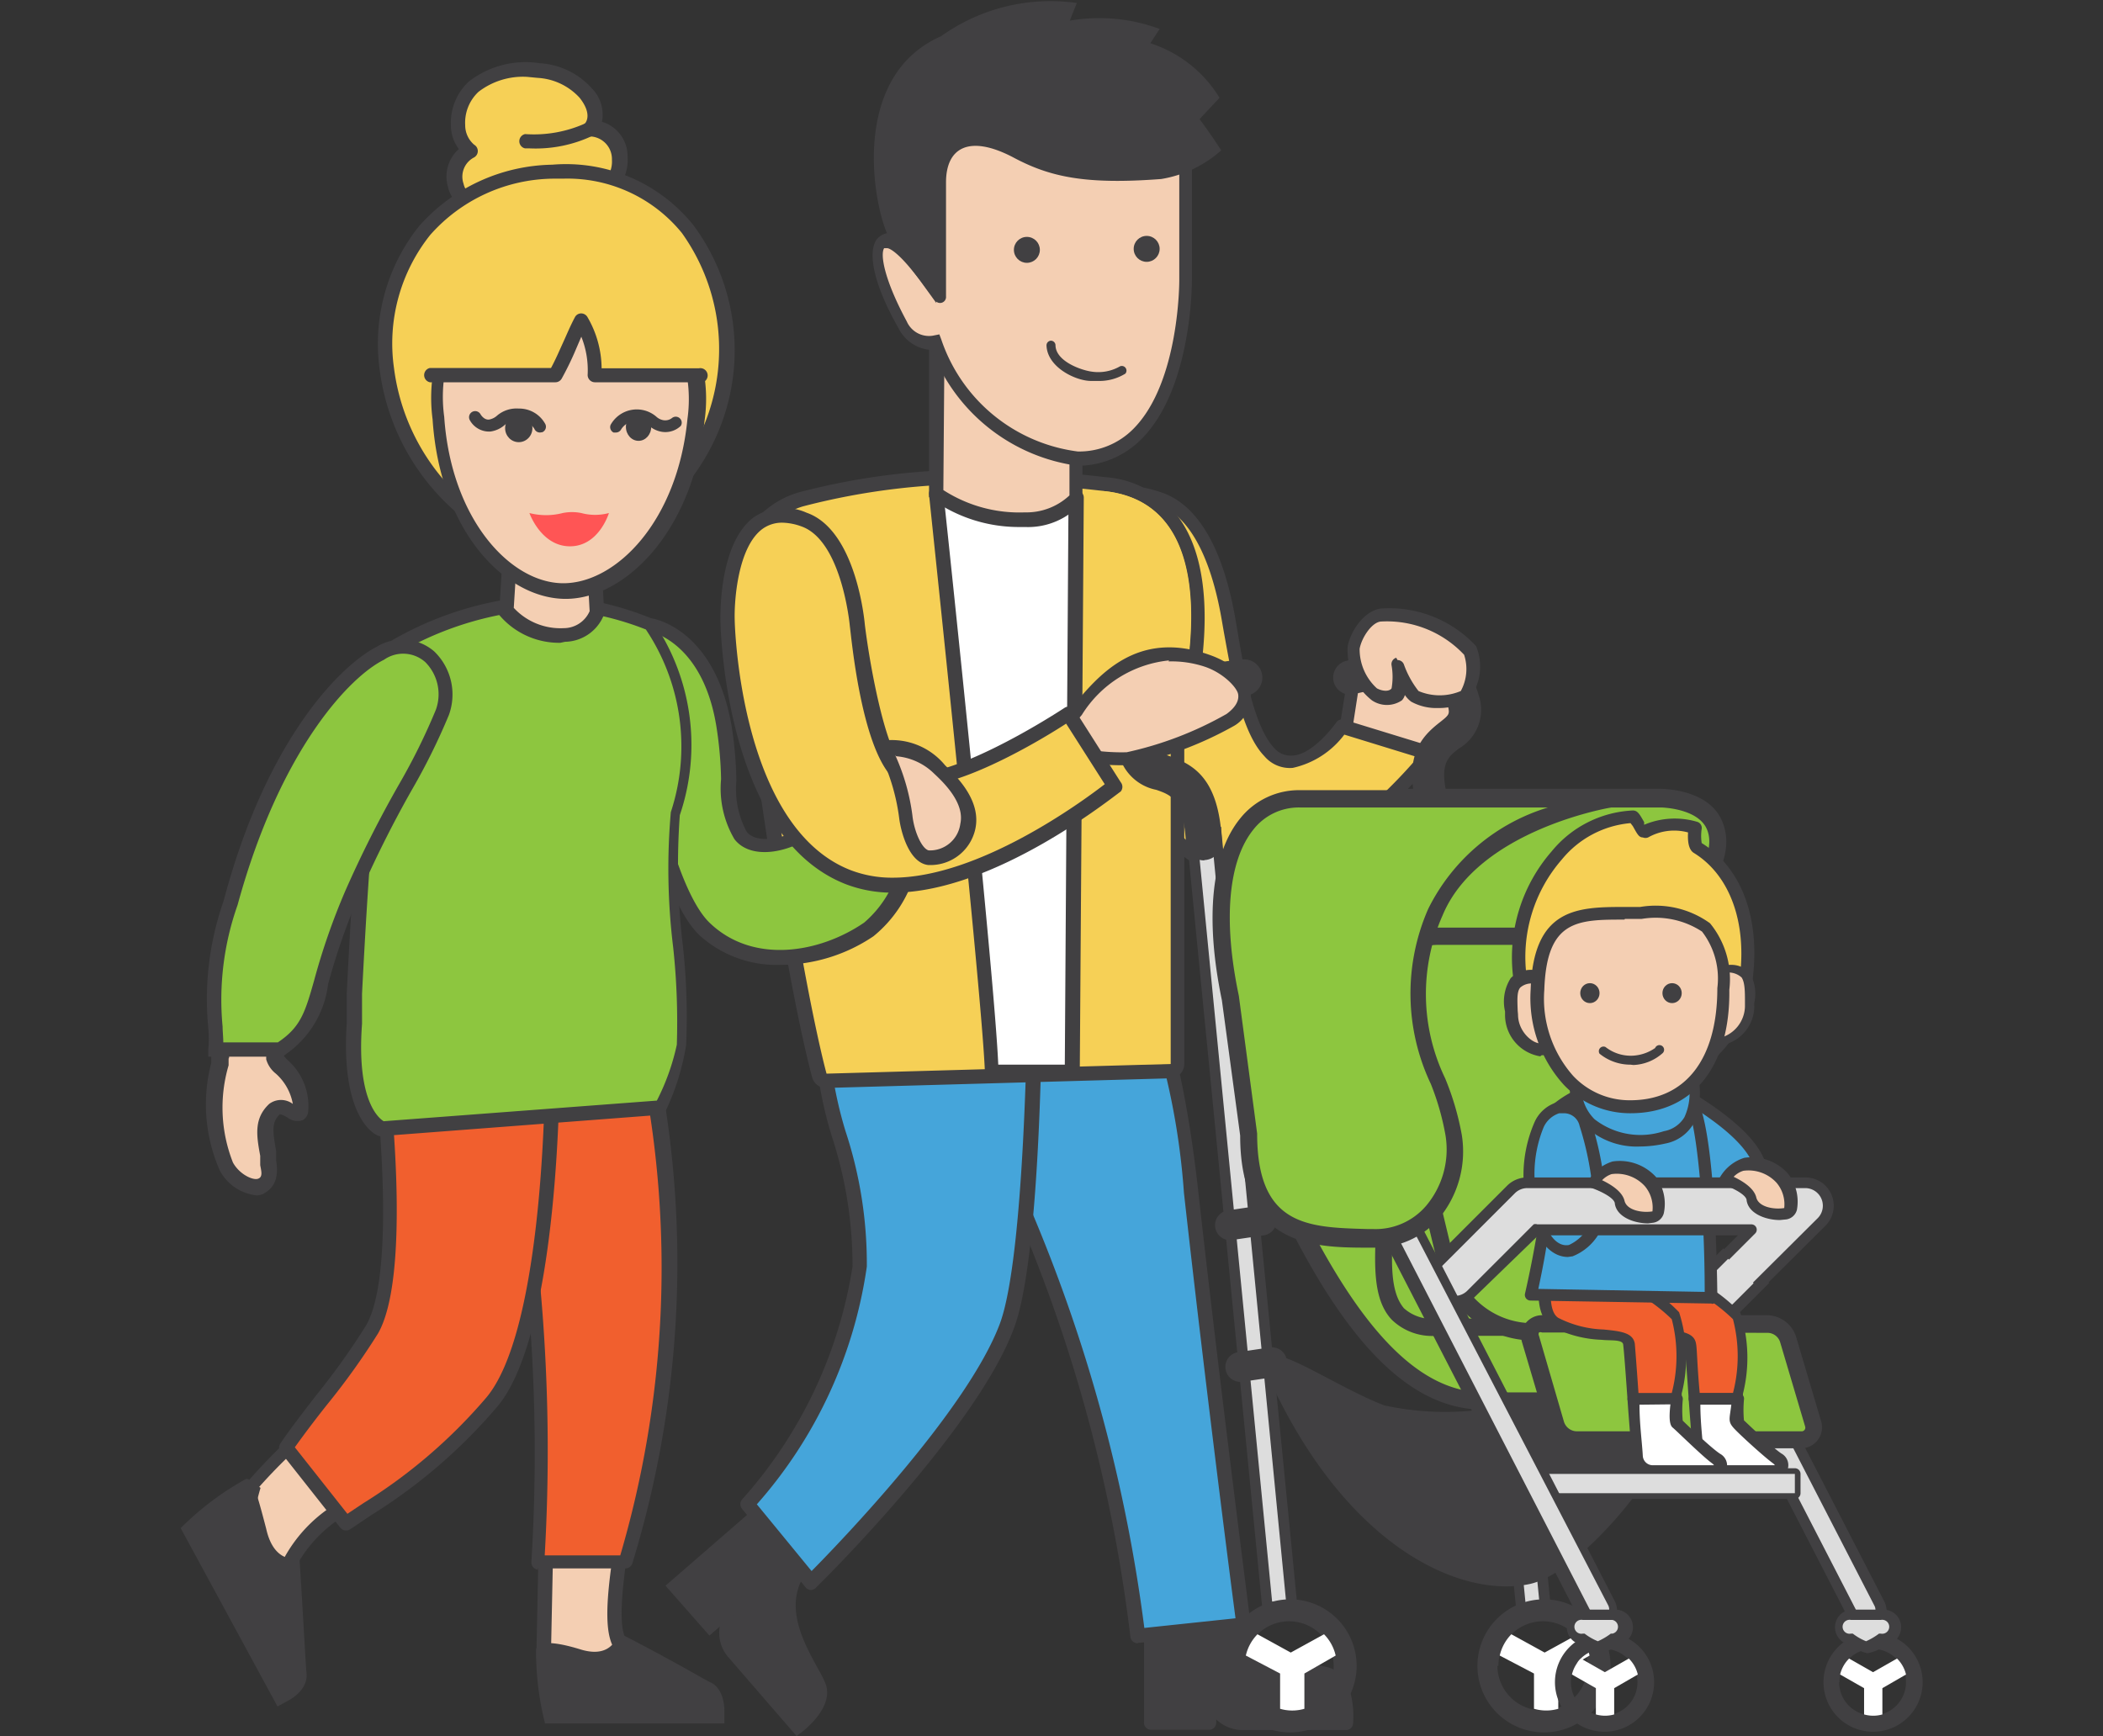 <svg id="Layer_1" data-name="Layer 1" xmlns="http://www.w3.org/2000/svg" viewBox="0 0 63.2 52.18"><rect x="0" y="0" width="63.2" height="52.18" fill="#333333" stroke="none"/><defs><style>.cls-1{fill:#f6d056;}.cls-2{fill:#414042;}.cls-3{fill:#f4cfb3;}.cls-4{fill:#45a5da;}.cls-5{fill:#fff;}.cls-6{fill:#f15f2e;}.cls-7{fill:#8dc63f;}.cls-8{fill:#f55;}.cls-9{fill:#ddd;}.cls-10{fill:#6cc8dd;}.cls-11{fill:#b2b2b2;}</style></defs><title>iSHOP Dashboard_Elements</title><path class="cls-1" d="M18.64,4.78C18.67,6,17.15,6.26,16,6.26c-.89,0-2.15.16-2.35-.69a.86.86,0,0,1,.45-1,1,1,0,0,1-.36-.76c0-1.37,1.3-1.74,2.43-1.64a2.07,2.07,0,0,1,1.42.68c.57.72.13,1.07.13,1.07A.9.9,0,0,1,18.64,4.78Z"/><path class="cls-2" d="M15.23,6.48c-.78,0-1.59-.1-1.77-.87a1.1,1.1,0,0,1,.33-1.13,1.2,1.2,0,0,1-.24-.73,1.69,1.69,0,0,1,.54-1.3,2.78,2.78,0,0,1,2.13-.55,2.28,2.28,0,0,1,1.57.76,1.12,1.12,0,0,1,.3,1,1.08,1.08,0,0,1,.77,1.06h0a1.28,1.28,0,0,1-.37,1A3.66,3.66,0,0,1,16,6.47h-.79Zm.61-4.17a2.19,2.19,0,0,0-1.46.45,1.27,1.27,0,0,0-.4,1,.77.77,0,0,0,.27.59.22.22,0,0,1,0,.38.65.65,0,0,0-.32.79c.12.53.8.55,1.75.53H16a3.17,3.17,0,0,0,2.15-.6.85.85,0,0,0,.24-.65h0a.68.68,0,0,0-.68-.7.22.22,0,0,1-.13-.39s.25-.25-.16-.77a1.85,1.85,0,0,0-1.27-.6Z"/><path class="cls-1" d="M14.93,16a6.6,6.6,0,0,1-3.31-4.9,5.06,5.06,0,0,1,5-5.93c4-.22,6,3.62,5,7.26C20.84,14.83,17.7,17.61,14.93,16Z"/><path class="cls-2" d="M16.68,16.69a3.64,3.64,0,0,1-1.86-.51,6.82,6.82,0,0,1-3.41-5.07A5.66,5.66,0,0,1,12.6,6.79a5.46,5.46,0,0,1,4-1.84,4.91,4.91,0,0,1,4.24,1.82,6.32,6.32,0,0,1,.93,5.71,6.42,6.42,0,0,1-3.56,3.91A4.1,4.1,0,0,1,16.68,16.69Zm.24-11.32h-.31a5,5,0,0,0-3.68,1.69,5.23,5.23,0,0,0-1.09,4A6.39,6.39,0,0,0,15,15.8h0A3.32,3.32,0,0,0,18,16a6,6,0,0,0,3.31-3.63A6,6,0,0,0,20.49,7,4.43,4.43,0,0,0,16.92,5.37Z"/><path class="cls-3" d="M40.45,21.86l.36-2.27.88-.78,2.44.79-.07,1.56-1.35,1.6S40.46,23.15,40.45,21.86Z"/><path class="cls-2" d="M42,23a2.23,2.23,0,0,1-1.38-.37,1,1,0,0,1-.36-.78.18.18,0,0,1,0,0l.36-2.27a.19.19,0,0,1,.06-.11l.88-.78a.19.19,0,0,1,.19,0l2.44.79a.19.19,0,0,1,.13.19l-.07,1.56a.19.19,0,0,1,0,.12l-1.35,1.6a.19.19,0,0,1-.11.07A4.74,4.74,0,0,1,42,23Zm-1.35-1.14a.6.6,0,0,0,.22.47,2.66,2.66,0,0,0,1.75.24l1.26-1.5.06-1.35L41.74,19l-.75.66Z"/><path class="cls-1" d="M33.16,16.71s-.29,7.9,3.25,9.27C39.57,27.19,43,22.63,43,22.63l-2.64-.81s-1.26,1.75-2.18.8c-.77-.8-1.05-3-1.24-4.08s-.67-3.05-2-3.54C32.41,14.13,33.16,16.71,33.16,16.71Z"/><path class="cls-2" d="M37.54,26.39a3.3,3.3,0,0,1-1.2-.22c-3.55-1.37-3.4-8.8-3.38-9.43-.06-.21-.31-1.31.25-1.84.35-.34.93-.37,1.72-.09,1.06.37,1.81,1.65,2.18,3.7l.08.46c.18,1.07.48,2.87,1.11,3.52a.64.64,0,0,0,.52.22c.54,0,1.15-.73,1.34-1a.21.21,0,0,1,.23-.08l2.64.81a.21.21,0,0,1,.1.32C43,22.92,40.38,26.39,37.54,26.39ZM34,15a.71.71,0,0,0-.5.16c-.36.34-.21,1.17-.13,1.46a.21.21,0,0,1,0,.07c0,.08-.24,7.77,3.12,9.07,2.57,1,5.38-2.15,6.12-3l-2.21-.68a2.65,2.65,0,0,1-1.55,1,1,1,0,0,1-.85-.35c-.72-.74-1-2.54-1.22-3.73l-.08-.46c-.34-1.89-1-3.06-1.91-3.38A2.54,2.54,0,0,0,34,15Z"/><path class="cls-2" d="M22.7,45.52l-2.48,2.16L21.34,49l.57-.49A1.19,1.19,0,0,0,22,49.72L24,52s1-.72.71-1.38-1.37-2-.66-3.27l.71-1.22Z"/><path class="cls-2" d="M23.94,52.18l-2.06-2.38a1.11,1.11,0,0,1-.25-.91l-.31.27L20,47.66l2.65-2.3,2.27.68-.79,1.38c-.54.94.05,2,.44,2.71.09.16.17.31.22.43.34.75-.71,1.52-.76,1.55ZM22.35,47.9l-.33.64a1.06,1.06,0,0,0,.06,1.08L24,51.81c.23-.19.76-.69.57-1.13-.05-.11-.13-.25-.21-.41-.42-.76-1.06-1.92-.44-3l.62-1.07-1.78-.53-2.32,2,.94,1.08Z"/><path class="cls-2" d="M34.6,48.41l0,3.37h1.75V51a1.22,1.22,0,0,0,1,.77h3.09s.13-1.26-.58-1.47-2.5-.33-3-1.7l-.47-1.37Z"/><path class="cls-2" d="M40.44,52H37.35a1.16,1.16,0,0,1-.8-.32v.1a.21.21,0,0,1-.21.21H34.59a.21.21,0,0,1-.21-.21l0-3.37a.21.21,0,0,1,.1-.18l1.83-1.15a.21.21,0,0,1,.32.11l.47,1.37c.34,1,1.54,1.27,2.34,1.44l.49.12c.86.26.74,1.64.73,1.7A.21.21,0,0,1,40.44,52Zm-4.1-1.21a.21.21,0,0,1,.2.14s.26.63.81.64h2.88c0-.32-.05-.94-.44-1.06l-.45-.11c-.83-.18-2.23-.48-2.65-1.72l-.38-1.11-1.5.94v3h1.33V51a.21.21,0,0,1,.17-.21Z"/><path class="cls-4" d="M34.59,30.08s.72,1.44,1.2,5.75c.7,6.28,1.58,13,1.58,13l-3.18.34a46,46,0,0,0-4.9-15.89C26,26.75,34.59,30.08,34.59,30.08Z"/><path class="cls-2" d="M34.19,49.39a.22.22,0,0,1-.22-.2,46.29,46.29,0,0,0-4.87-15.8c-.88-1.76-1-3-.36-3.73,1.38-1.52,5.74.15,5.93.22a.22.22,0,0,1,.12.1c0,.06.74,1.52,1.22,5.82.69,6.2,1.57,12.93,1.57,13a.22.22,0,0,1-.19.24l-3.18.34ZM30.66,29.45a2.13,2.13,0,0,0-1.59.49c-.51.57-.37,1.66.42,3.24a47.71,47.71,0,0,1,4.9,15.75l2.74-.29c-.16-1.21-.93-7.21-1.55-12.79a21.62,21.62,0,0,0-1.15-5.6A12.31,12.31,0,0,0,30.66,29.45Z"/><path class="cls-4" d="M31.09,29.59s0,8.11-.85,10.3c-1.12,3-5.88,7.68-5.88,7.68l-1.91-2.36a13.78,13.78,0,0,0,3.38-7.11c.19-2-1-4.82-1.1-6.21C24.42,24.59,31.09,29.59,31.09,29.59Z"/><path class="cls-2" d="M24.37,47.79h0a.22.22,0,0,1-.16-.08l-1.91-2.36a.22.22,0,0,1,0-.28,13.66,13.66,0,0,0,3.32-7A12.45,12.45,0,0,0,25,34.16a12.25,12.25,0,0,1-.47-2.26c-.09-2.08.38-3.4,1.38-3.94,2-1,5.18,1.35,5.32,1.45a.22.22,0,0,1,.09.17c0,.33,0,8.18-.86,10.37-1.12,3-5.73,7.57-5.93,7.76A.22.22,0,0,1,24.37,47.79Zm-1.62-2.57,1.64,2c.85-.86,4.69-4.84,5.66-7.44.74-2,.83-9.13.83-10.11-.52-.37-3.21-2.18-4.77-1.35-.85.45-1.24,1.64-1.15,3.53A12.25,12.25,0,0,0,25.41,34a12.71,12.71,0,0,1,.64,4.07A13.72,13.72,0,0,1,22.74,45.22Z"/><path class="cls-1" d="M24.81,32.48a.22.22,0,0,1-.21-.16s-1-3.65-2.34-14.45A2.53,2.53,0,0,1,24,15a20.48,20.48,0,0,1,5.59-.68,29.06,29.06,0,0,1,3.58.21,2.77,2.77,0,0,1,2.15,1.24c1.38,2.12.18,6.15,0,6.59l0,9.59a.22.22,0,0,1-.21.22Z"/><path class="cls-2" d="M29.63,14.55a28.56,28.56,0,0,1,3.55.21c4.31.44,2,7.59,2,7.59l0,9.63-10.34.29s-1-3.51-2.33-14.42a2.32,2.32,0,0,1,1.62-2.63,20.66,20.66,0,0,1,5.53-.67m0-.43A20.7,20.7,0,0,0,24,14.8a2.74,2.74,0,0,0-1.93,3.1c1.3,10.82,2.3,14.34,2.34,14.49a.43.43,0,0,0,.42.31h0l10.34-.29a.43.43,0,0,0,.42-.43l0-9.56c.18-.58,1.33-4.59-.08-6.74a3,3,0,0,0-2.31-1.34,28.87,28.87,0,0,0-3.6-.21Z"/><path class="cls-1" d="M32.24,14.76h.93c4.31.44,2,7.59,2,7.59l0,9.63L32.31,32l.85-9.65S35,16.29,32.24,14.76Z"/><path class="cls-5" d="M28.13,14.84s1.62,15.25,1.69,17.43l2.42-.06L32.36,15S28.91,14.45,28.13,14.84Z"/><path class="cls-2" d="M29.82,32.48a.22.22,0,0,1-.22-.21c-.06-2.14-1.67-17.26-1.68-17.41a.22.22,0,0,1,.12-.22c.81-.41,4,.05,4.35.1a.22.22,0,0,1,.18.22l-.12,17.24a.22.22,0,0,1-.21.21l-2.42.06ZM28.37,15C28.55,16.68,29.89,29.4,30,32L32,32l.11-16.84A14.4,14.4,0,0,0,28.37,15Z"/><path class="cls-3" d="M28.13,9.34v5.5a4.33,4.33,0,0,0,2.67.78A2,2,0,0,0,32.36,15l0-5.14Z"/><path class="cls-2" d="M30.63,15.84A4.49,4.49,0,0,1,28,15l-.08-.06V9.1l4.61.53,0,5.4,0,.06a2.15,2.15,0,0,1-1.72.75Zm-2.28-1.11a4.21,4.21,0,0,0,2.45.67,1.89,1.89,0,0,0,1.34-.51l0-4.87-3.75-.43Z"/><path class="cls-3" d="M26.72,7.19c.29,0,.79.64,1.15,1.13-.17-1.64-.37-3.69-.37-3.69a18.62,18.62,0,0,1,4.2-1.31,17.55,17.55,0,0,1,3.94,1.31l0,3.78s.06,5.37-3.27,5.37a5.28,5.28,0,0,1-4.3-3.49.94.94,0,0,1-1-.54C26.22,8.2,26.14,7.15,26.72,7.19Z"/><path class="cls-2" d="M32.39,14A5.48,5.48,0,0,1,28,10.52a1.18,1.18,0,0,1-1-.66c-.69-1.21-.94-2.2-.67-2.64A.52.52,0,0,1,26.74,7h0c.16,0,.39.1.84.62-.15-1.46-.3-2.94-.3-2.94l0-.16.15-.06A18.5,18.5,0,0,1,31.69,3.1h0a17.28,17.28,0,0,1,4,1.33l.13.06,0,3.91c0,.13,0,3.24-1.49,4.77A2.71,2.71,0,0,1,32.39,14Zm-4.16-3.95.06.16a5,5,0,0,0,4.1,3.36,2.29,2.29,0,0,0,1.68-.69c1.38-1.4,1.37-4.43,1.37-4.46l0-3.64A16.1,16.1,0,0,0,31.7,3.54h0a17.18,17.18,0,0,0-4,1.24c.05.51.21,2.16.36,3.53l.08.8-.47-.65c-.74-1-1-1-1-1s-.08,0-.1,0c-.12.19,0,.94.68,2.2a.73.73,0,0,0,.78.43Z"/><circle class="cls-2" cx="34.46" cy="7.48" r="0.39"/><circle class="cls-2" cx="30.86" cy="7.51" r="0.39"/><path class="cls-2" d="M33,11.45h-.21c-.46,0-1.32-.41-1.34-1.07a.14.14,0,0,1,.13-.14h0a.14.14,0,0,1,.14.13c0,.49.78.76,1.09.8a1.31,1.31,0,0,0,.85-.16.14.14,0,0,1,.16.22A1.49,1.49,0,0,1,33,11.45Z"/><path class="cls-3" d="M6.63,31.77a5.06,5.06,0,0,0,.19,3.29c.36.67,1.46,1,1.28-.09-.12-.75-.28-1.22.14-1.62s.73.33.77.08c.16-.89-.73-1.41-.76-1.63a11.41,11.41,0,0,1,.53-1.18L7.09,30A10.05,10.05,0,0,0,6.63,31.77Z"/><path class="cls-2" d="M7.73,35.93a1.42,1.42,0,0,1-1.13-.76,4.94,4.94,0,0,1-.25-3.23l0-.22A10.35,10.35,0,0,1,6.86,30l.08-.23,2.2.76L9,30.74a10.25,10.25,0,0,0-.47,1l.1.11a1.84,1.84,0,0,1,.63,1.58.32.32,0,0,1-.17.24.48.48,0,0,1-.45-.08.73.73,0,0,0-.23-.1c-.25.24-.22.5-.11,1.11l0,.29c.12.71-.24.91-.4,1A.68.68,0,0,1,7.73,35.93Zm-.86-4.12,0,.21A4.5,4.5,0,0,0,7,34.94c.19.35.59.54.75.49s.1-.24.07-.41l0-.28c-.11-.6-.2-1.12.27-1.56a.59.59,0,0,1,.71,0,1.59,1.59,0,0,0-.51-.91A.84.84,0,0,1,8,31.84v-.08l0-.07,0-.06c.05-.14.17-.44.37-.86l-1.18-.41A9.69,9.69,0,0,0,6.88,31.81Z"/><path class="cls-3" d="M16.65,35.21l-.3,14.51,2.06,1.46,2.21-.58a4.55,4.55,0,0,1-2-1.21c-.8-1.25,1.48-8.16,1-11.59C19.52,36.81,16.65,35.21,16.65,35.21Z"/><path class="cls-2" d="M18.36,51.41l-2.24-1.58v-.11l.31-14.87.31.18c.3.17,3,1.69,3.11,2.74a25.42,25.42,0,0,1-.64,6.79c-.36,2.05-.74,4.17-.39,4.72a4.2,4.2,0,0,0,1.84,1.12l.7.23Zm-1.8-1.81,1.88,1.34,1.47-.39a3.5,3.5,0,0,1-1.45-1c-.42-.65-.15-2.34.33-5a25.21,25.21,0,0,0,.64-6.65c-.08-.58-1.52-1.61-2.58-2.25Z"/><path class="cls-6" d="M19.57,32.13a30.29,30.29,0,0,1-.72,14.79l-2.66,0a53.57,53.57,0,0,0-1-14.17C14.92,31.59,19.33,30.91,19.57,32.13Z"/><path class="cls-2" d="M16.19,47.18a.22.22,0,0,1-.22-.24,53.82,53.82,0,0,0-1-14.1.79.79,0,0,1,.31-.78,4.85,4.85,0,0,1,3.8-.65.92.92,0,0,1,.71.67h0A30.8,30.8,0,0,1,19,47a.22.22,0,0,1-.2.14l-2.66,0ZM18,31.7a4.27,4.27,0,0,0-2.46.68c-.21.19-.18.32-.17.37a54.58,54.58,0,0,1,1,14l2.27,0a30.66,30.66,0,0,0,.67-14.54h0c0-.18-.25-.29-.42-.35A2.94,2.94,0,0,0,18,31.7Z"/><path class="cls-3" d="M16.13,32s.12,8.8-1.85,10.46c-.56.48-3,2-4.23,3C8.39,46.83,8.66,47.12,8,48.75a10.48,10.48,0,0,1-.59-1.59,6.32,6.32,0,0,1,.21-2.57,17.13,17.13,0,0,1,4.78-3.83c.45-.21-.94-8.81-.94-8.81Z"/><path class="cls-2" d="M8,49c-.19,0-.23-.09-.63-1.3-.06-.2-.12-.37-.15-.44a6.19,6.19,0,0,1,.2-2.7v0l0,0a17.23,17.23,0,0,1,4.8-3.86c.16-.59-.39-4.82-1-8.6l0-.25,5.16,0V32c0,.36.09,8.92-1.93,10.63-.25.21-.83.61-1.51,1.06-.91.62-2,1.38-2.72,1.95a4,4,0,0,0-1.64,2.22c-.1.28-.21.59-.38,1L8.12,49Zm-.17-4.28a5.73,5.73,0,0,0-.2,2.39c0,.07.09.25.15.46L8,48.2l.18-.5a4.34,4.34,0,0,1,1.77-2.41c.69-.57,1.84-1.35,2.75-2,.67-.45,1.25-.84,1.47-1,1.7-1.44,1.77-8.74,1.77-10.08l-4.22,0c.1.63.37,2.35.6,4.08.6,4.51.38,4.61.18,4.71A16.84,16.84,0,0,0,7.79,44.69Z"/><path class="cls-6" d="M11.18,40c1-1.81.25-8,.25-8L16.6,32s.05,7.88-1.81,10.1a18.41,18.41,0,0,1-4.39,3.67L8.59,43.5C9.31,42.46,10.61,41,11.18,40Z"/><path class="cls-2" d="M10.4,46a.22.22,0,0,1-.17-.08l-1.8-2.28a.22.22,0,0,1,0-.26c.29-.43.67-.92,1.07-1.44a21.17,21.17,0,0,0,1.5-2.1c1-1.72.23-7.81.23-7.87a.22.22,0,0,1,.05-.17.21.21,0,0,1,.16-.07l5.17.07a.22.22,0,0,1,.21.22c0,.32,0,8-1.86,10.24a16.15,16.15,0,0,1-3.79,3.27l-.64.43A.22.22,0,0,1,10.4,46ZM8.86,43.5l1.58,2,.48-.32A15.79,15.79,0,0,0,14.62,42c1.62-1.94,1.75-8.49,1.76-9.75l-4.71-.06c.13,1.19.64,6.23-.31,7.89h0a21.36,21.36,0,0,1-1.54,2.15C9.47,42.67,9.14,43.11,8.86,43.5ZM11.18,40h0Z"/><path class="cls-7" d="M19.51,18.76s1.77.24,2.26,3.08c.26,1.53,0,2.62.5,3.28.38.49,1.35.36,2.08-.16a4.57,4.57,0,0,1,1.58-.64l1.32,1.87a3.6,3.6,0,0,1-1.15,1.74c-1.35.92-3.6,1.23-4.92,0S18.59,20.1,19.51,18.76Z"/><path class="cls-2" d="M23.45,29a3.44,3.44,0,0,1-2.44-.9c-1.51-1.46-2.67-8-1.68-9.41l.08-.11.13,0c.08,0,1.94.29,2.45,3.26a11.74,11.74,0,0,1,.14,1.63A2.7,2.7,0,0,0,22.44,25c.28.36,1.13.26,1.78-.21a4.75,4.75,0,0,1,1.67-.68l.14,0,1.46,2.07,0,.1a3.79,3.79,0,0,1-1.24,1.86A5,5,0,0,1,23.45,29ZM19.62,19c-.73,1.51.4,7.47,1.7,8.73s3.31.92,4.65,0a3.26,3.26,0,0,0,1-1.53l-1.17-1.67a4.18,4.18,0,0,0-1.36.57c-.76.55-1.89.75-2.37.12a3,3,0,0,1-.4-1.8,11.4,11.4,0,0,0-.14-1.58C21.18,19.67,20,19.13,19.62,19Z"/><path class="cls-2" d="M17.46,49.58c1,.3,1.12-.51,1.12-.51,1.66.85,2.62,1.43,2.76,1.49.46.2.43.89.43.89v.35H16.38a8.79,8.79,0,0,1-.27-2.19C16.11,49.37,16.46,49.27,17.46,49.58Z"/><path class="cls-2" d="M8,45.95c.25,1.12,1,.88,1,.88.13,2.06.19,3.27.21,3.44.07.55-.56.85-.56.85l-.31.17L5.43,45.93a8.74,8.74,0,0,1,1.93-1.46C7.57,44.35,7.7,44.8,8,45.95Z"/><path class="cls-7" d="M11.45,33.93s-1-.36-.83-3.17C10.7,29.75,11,20,12,19.39a10,10,0,0,1,4.36-1.29,9,9,0,0,1,3.19.66,6.39,6.39,0,0,1,.82,5.72c-.29,1.06.36,6,.18,7a7.17,7.17,0,0,1-.68,1.85Z"/><path class="cls-2" d="M11.42,34.15h0c-.12,0-1.19-.5-1-3.39,0-.14,0-.46,0-.89.35-7,.77-10.21,1.39-10.64a10.12,10.12,0,0,1,4.48-1.33,9.17,9.17,0,0,1,3.27.68l0,0,0,0a6.56,6.56,0,0,1,.87,5.92,20.41,20.41,0,0,0,.09,3.91,19.43,19.43,0,0,1,.1,3A7.32,7.32,0,0,1,20,33.4l-.06.1Zm4.86-15.83a9.8,9.8,0,0,0-4.2,1.25c-.32.22-.79,2.19-1.2,10.3,0,.44,0,.76,0,.9-.17,2.3.5,2.84.65,2.93l8.21-.62a6.81,6.81,0,0,0,.6-1.68,20.93,20.93,0,0,0-.11-2.93,19.41,19.41,0,0,1-.07-4.06,6.32,6.32,0,0,0-.75-5.49,8.91,8.91,0,0,0-3.06-.62Z"/><path class="cls-3" d="M15.47,14.36l-.25,4a2.14,2.14,0,0,0,1.73.76,1.07,1.07,0,0,0,1-.69L17.74,15Z"/><path class="cls-2" d="M16.84,19.32A2.35,2.35,0,0,1,15,18.48l0-.06.27-4.32,2.69.7.2,3.65v0a1.28,1.28,0,0,1-1.18.84Zm-1.4-1.05a1.91,1.91,0,0,0,1.5.61.85.85,0,0,0,.78-.51l-.18-3.25-1.87-.49Z"/><path class="cls-3" d="M13.19,12.62c.21,3.14,2,5.2,3.79,5.2s3.64-2,3.94-5.14S19,7.86,17,7.86,13,9.17,13.19,12.62Z"/><path class="cls-2" d="M17,18c-1.79,0-3.78-2-4-5.4a4.91,4.91,0,0,1,1.09-3.78,4,4,0,0,1,3-1.2,4.1,4.1,0,0,1,3,1.33,4.65,4.65,0,0,1,1.08,3.72C20.82,16,18.77,18,17,18Zm0-10a3.56,3.56,0,0,0-2.65,1.07,4.44,4.44,0,0,0-1,3.46h0c.21,3.09,2,5,3.58,5s3.43-1.85,3.73-4.94a4.28,4.28,0,0,0-1-3.39A3.67,3.67,0,0,0,17,8.08Z"/><ellipse class="cls-2" cx="15.59" cy="12.87" rx="0.41" ry="0.42"/><ellipse class="cls-2" cx="19.19" cy="12.83" rx="0.38" ry="0.42"/><path class="cls-2" d="M16.23,13a.18.18,0,0,1-.17-.11.54.54,0,0,0-.48-.25.57.57,0,0,0-.42.14.82.82,0,0,1-.42.19.66.66,0,0,1-.62-.34.18.18,0,0,1,.32-.18s.1.18.26.16a.48.48,0,0,0,.24-.12.9.9,0,0,1,.65-.21.89.89,0,0,1,.8.47.18.18,0,0,1-.09.24Z"/><path class="cls-2" d="M18.51,13h-.07a.18.18,0,0,1-.09-.23.9.9,0,0,1,1.37-.25.42.42,0,0,0,.22.11.33.33,0,0,0,.26-.07.18.18,0,0,1,.26.24.67.67,0,0,1-.56.18.76.76,0,0,1-.4-.19.55.55,0,0,0-.83.11A.18.18,0,0,1,18.51,13Z"/><path class="cls-8" d="M18.3,15.42a1.6,1.6,0,0,1-.83,0,1.43,1.43,0,0,0-.56,0,2,2,0,0,1-1,0s.35,1,1.22,1S18.3,15.42,18.3,15.42Z"/><path class="cls-7" d="M6.91,27.14c1.3-4.74,3.47-7,4.51-7.5,1.43-.73,2.25.78,1.86,1.77-.66,1.68-1.56,2.8-2.71,5.44-1.3,3-.84,3.85-2.16,4.69H6.49A9.89,9.89,0,0,1,6.91,27.14Z"/><path class="cls-2" d="M8.48,31.76H6.26l0-.23a3.41,3.41,0,0,0,0-.63,8.91,8.91,0,0,1,.46-3.82h0C8,22.23,10.23,20,11.32,19.44a1.47,1.47,0,0,1,1.73.14,1.8,1.8,0,0,1,.44,1.91,19.11,19.11,0,0,1-1.13,2.28,34.14,34.14,0,0,0-1.58,3.17,19.56,19.56,0,0,0-.92,2.64,3,3,0,0,1-1.32,2.14Zm-1.77-.43H8.35c.69-.46.82-.91,1.09-1.86a20,20,0,0,1,.94-2.7A34.49,34.49,0,0,1,12,23.56a18.76,18.76,0,0,0,1.1-2.23,1.37,1.37,0,0,0-.32-1.43,1,1,0,0,0-1.24-.07c-1,.49-3.11,2.65-4.4,7.37a8.54,8.54,0,0,0-.45,3.66C6.69,31,6.71,31.16,6.71,31.32Z"/><path class="cls-9" d="M56.1,48.82a.43.43,0,0,0,.39-.63l-6.08-11.8a.43.43,0,1,0-.77.4l6.08,11.8A.44.44,0,0,0,56.1,48.82Z"/><path class="cls-2" d="M56.1,49a.59.59,0,0,1-.53-.32l-6.08-11.8a.6.6,0,0,1,.26-.8.6.6,0,0,1,.8.26l6.08,11.8a.6.6,0,0,1-.53.87ZM50,36.31a.27.27,0,0,0-.24.4l6.08,11.8a.28.28,0,0,0,.37.12.27.27,0,0,0,.12-.37l-6.08-11.8A.27.27,0,0,0,50,36.31Z"/><path class="cls-2" d="M54.8,50.56a1.49,1.49,0,1,0,1.49-1.49A1.49,1.49,0,0,0,54.8,50.56Zm.48,0a1,1,0,1,1,1,1A1,1,0,0,1,55.27,50.56Z"/><path class="cls-5" d="M55.3,50.33a1,1,0,0,1,.27-.48l.72.41.72-.41a1,1,0,0,1,.27.48l-.71.41v.79a1,1,0,0,1-.55,0v-.79Z"/><path class="cls-9" d="M55.27,48.9a.37.37,0,0,0,.37.37,1.68,1.68,0,0,0,.49.26,1.68,1.68,0,0,0,.49-.26A.37.37,0,0,0,57,48.9h0a.37.37,0,0,0-.37-.37h-1a.37.37,0,0,0-.37.37Z"/><path class="cls-2" d="M56.12,49.69a1.32,1.32,0,0,1-.54-.26.53.53,0,0,1,.06-1.05h1a.53.53,0,0,1,.06,1.05A1.32,1.32,0,0,1,56.12,49.69Zm-.49-1a.21.21,0,1,0,0,.41h.05l0,0a1.69,1.69,0,0,0,.4.23,2,2,0,0,0,.39-.23l0,0h.05a.21.21,0,1,0,0-.41Z"/><path class="cls-9" d="M51.91,37.63l-.68.68a.69.69,0,0,0,1,1l.85-.85"/><path class="cls-2" d="M51.71,39.65a.85.85,0,0,1-.6-1.45l.68-.68.23.23-.68.68a.53.53,0,0,0,.75.75l.85-.85.23.23-.85.85A.85.85,0,0,1,51.71,39.65Z"/><polygon class="cls-9" points="46.47 48.43 45.73 48.5 43.4 24.68 44.19 25.14 46.47 48.43"/><path class="cls-2" d="M45.58,48.68l0-.16L43.2,24.38l1.13.66v.08l2.3,23.45Zm-2-23.7,2.28,23.35.42,0L44,25.24Z"/><path class="cls-2" d="M41.6,42.24a8.55,8.55,0,0,0,3.91-.06A8.72,8.72,0,0,1,50.14,42c1.32.27-2.22,5.19-4.17,5.61s-5.36-.94-7.75-6C37.28,39.6,39.79,41.55,41.6,42.24Z"/><path class="cls-7" d="M52.59,40l-7.45-.16c-2.64-.54-2.77-4.34-2.77-4.34s-5-2.21-3.72.5c1.8,3.79,3.67,6.08,6,6.08h8a1,1,0,1,0,0-2.07Z"/><path class="cls-2" d="M52.59,42.37h-8c-2.21,0-4.18-2-6.19-6.22-.31-.65-.31-1.13,0-1.43.79-.81,3.53.34,4.08.58l.15.07v.16s.15,3.57,2.54,4.09l7.43.16a1.3,1.3,0,0,1,0,2.59ZM39.27,34.94a.71.71,0,0,0-.5.14c-.12.13-.08.42.12.84,1.92,4,3.73,5.93,5.72,5.93h8a.78.78,0,1,0,0-1.55h0l-7.5-.17c-2.51-.52-2.91-3.64-3-4.42A9.09,9.09,0,0,0,39.27,34.94Z"/><path class="cls-2" d="M43.22,24.67a.37.37,0,0,1-.46-.26c-.46-1.6,0-2.14.6-2.59.3-.23.39-.3.28-.69-.25-.91-2.27-.59-3-.41a.37.37,0,0,1-.2-.72h0c.34-.09,3.37-.84,3.87.93a1.22,1.22,0,0,1-.54,1.48c-.38.29-.7.55-.34,1.8a.37.37,0,0,1-.25.46Z"/><path class="cls-2" d="M43.12,24.82a.52.52,0,0,1-.49-.37c-.49-1.68.05-2.28.64-2.74.29-.23.31-.24.23-.54-.2-.73-2-.52-2.79-.31a.51.51,0,0,1-.63-.37.52.52,0,0,1,.35-.62h0c.38-.1,3.5-.86,4,1a1.35,1.35,0,0,1-.59,1.63c-.35.27-.62.49-.29,1.65a.51.51,0,0,1-.35.64h0Zm-.9-4.44c.72,0,1.4.16,1.55.72s0,.58-.33.84c-.56.44-1,.92-.55,2.44a.23.23,0,0,0,.28.16h0a.23.23,0,0,0,.15-.28c-.36-1.25-.08-1.58.39-1.95A1.07,1.07,0,0,0,44.22,21c-.45-1.61-3.29-.94-3.68-.84h0a.23.23,0,0,0-.15.28.23.23,0,0,0,.28.16A6.7,6.7,0,0,1,42.22,20.38Z"/><path class="cls-2" d="M44.4,50.07a2,2,0,1,0,2-2A2,2,0,0,0,44.4,50.07Zm.63,0a1.34,1.34,0,1,1,1.34,1.34A1.35,1.35,0,0,1,45,50.07Z"/><path class="cls-5" d="M45.07,49.76a1.34,1.34,0,0,1,.35-.64l1,.55,1-.55a1.35,1.35,0,0,1,.35.64l-.94.54v1.06a1.31,1.31,0,0,1-.73,0V50.3Z"/><path class="cls-7" d="M49.9,24s3.72,0,.15,4.07c-2.14,2.43-.33,6.49-.46,8.66a3.16,3.16,0,0,1-3,3.15H43.16c-1.72,0-1.62-1.44-1.53-3.16L42.27,24Z"/><path class="cls-2" d="M46.61,40.15H43.16a1.74,1.74,0,0,1-1.33-.48c-.58-.61-.53-1.66-.47-2.88v-.08l.66-13H49.9c.06,0,1.42,0,1.84.94s-.12,2-1.5,3.56-1,4-.65,6a12.13,12.13,0,0,1,.26,2.47A3.43,3.43,0,0,1,46.61,40.15Zm-4.1-15.88-.64,12.55c-.06,1.1-.1,2,.32,2.5a1.26,1.26,0,0,0,1,.31h3.45a2.93,2.93,0,0,0,2.72-2.91,11.81,11.81,0,0,0-.26-2.35c-.35-2.09-.79-4.68.77-6.46s1.61-2.58,1.42-3c-.28-.62-1.36-.64-1.37-.64Z"/><path class="cls-7" d="M43.46,38A2.69,2.69,0,0,0,46.08,40H49.3c1.08,0,1.24-1,1-2.05l-1.87-7.75a2.69,2.69,0,0,0-2.61-2.05H43.2a1.66,1.66,0,0,0-1.61,2.05Z"/><path class="cls-2" d="M49.3,40.29H46.08A2.94,2.94,0,0,1,43.21,38h0l-1.87-7.75a1.92,1.92,0,0,1,1.86-2.37h2.6a2.94,2.94,0,0,1,2.86,2.25l1.87,7.75a2.26,2.26,0,0,1-.2,1.92A1.26,1.26,0,0,1,49.3,40.29Zm-5.59-2.37a2.42,2.42,0,0,0,2.36,1.85H49.3a.75.75,0,0,0,.64-.26A1.81,1.81,0,0,0,50,38l-1.87-7.75a2.42,2.42,0,0,0-2.36-1.85H43.2a1.4,1.4,0,0,0-1.36,1.73Z"/><path class="cls-7" d="M54.48,42.8a.37.37,0,0,1-.35.47H47.37a.66.66,0,0,1-.64-.47L46,40.27a.37.37,0,0,1,.35-.47H53.1a.66.66,0,0,1,.63.47Z"/><path class="cls-2" d="M54.13,43.53H47.37a.93.93,0,0,1-.88-.66l-.75-2.53a.63.63,0,0,1,.6-.81H53.1a.93.93,0,0,1,.88.66l.75,2.53a.63.63,0,0,1-.6.81Zm-7.79-3.48a.11.11,0,0,0-.09,0,.11.11,0,0,0,0,.1L47,42.73a.41.41,0,0,0,.39.29h6.76a.11.11,0,0,0,.1-.14h0l-.75-2.53a.4.4,0,0,0-.39-.29Z"/><path class="cls-4" d="M50.69,33s-1.34.81-.91,1.29a3.22,3.22,0,0,1,1.11,1.45c.31.91,1.76.52,1.88.22S53.55,34.69,50.69,33Z"/><path class="cls-2" d="M51.81,36.43h-.06a1,1,0,0,1-1-.69,2.48,2.48,0,0,0-.85-1.19,2.28,2.28,0,0,1-.22-.2.48.48,0,0,1-.12-.4c.08-.53,1-1.08,1.07-1.14a.17.17,0,0,1,.18,0c2.5,1.52,2.47,2.46,2.17,3.11l0,.06C52.81,36.25,52.26,36.43,51.81,36.43Zm-1.11-3.27c-.33.22-.78.59-.82.84a.14.14,0,0,0,0,.12l.19.17a2.82,2.82,0,0,1,1,1.34.66.66,0,0,0,.63.44,1.31,1.31,0,0,0,.93-.24l0-.07C52.79,35.44,53.15,34.67,50.69,33.16Z"/><path class="cls-6" d="M52.2,39.53c-.35-.58-1.93-1.22-1.93-1.22l-1.94-.21s-.31,1.28.22,1.62c.84.53,2.17.25,2.23.66,0,.2.08.91.14,1.67h1.32A5,5,0,0,0,52.2,39.53Z"/><path class="cls-2" d="M52.24,42.22H50.92a.17.17,0,0,1-.17-.16c-.06-.9-.11-1.49-.13-1.65s-.41-.11-.64-.13a3.48,3.48,0,0,1-1.51-.4c-.62-.39-.33-1.66-.3-1.8a.17.17,0,0,1,.19-.13l1.94.21h0a5.3,5.3,0,0,1,2,1.29h0a4.45,4.45,0,0,1,.08,2.44l0,.19A.17.17,0,0,1,52.24,42.22Zm-1.16-.35h1v0a4.41,4.41,0,0,0,0-2.22,5,5,0,0,0-1.82-1.13l-1.76-.19c-.07.38-.13,1.09.17,1.28a3.22,3.22,0,0,0,1.36.35c.5.05.89.09.94.43C51,40.52,51,41,51.08,41.87Z"/><path class="cls-5" d="M53.39,43.84c-.27-.2-1.1-1-1.17-1.05s0-.36,0-.75H50.92c0,.63.09,1.3.11,1.72a.47.47,0,0,0,.47.45h1.85C53.51,44.21,53.62,44,53.39,43.84Z"/><path class="cls-2" d="M53.35,44.39H51.5a.65.65,0,0,1-.64-.61c0-.42-.07-1.09-.11-1.72a.17.17,0,0,1,.17-.19h1.32a.17.17,0,0,1,.17.2,3.41,3.41,0,0,0,0,.62c.43.41.94.88,1.13,1h0a.4.4,0,0,1,.19.45A.34.34,0,0,1,53.35,44.39ZM51.1,42.22c0,.58.08,1.15.1,1.54a.3.3,0,0,0,.29.28h1.85a.24.24,0,0,0-.06-.06h0c-.26-.19-1-.86-1.18-1.06s-.12-.28-.07-.7Z"/><path class="cls-6" d="M50.37,39.53c-.35-.58-1.93-1.22-1.93-1.22L46.5,38.1s-.31,1.28.22,1.62c.84.53,2.17.25,2.23.66,0,.2.08.91.14,1.67H50.4A5,5,0,0,0,50.37,39.53Z"/><path class="cls-2" d="M50.4,42.22H49.08a.17.17,0,0,1-.17-.16c-.07-1-.11-1.49-.13-1.65s-.41-.11-.64-.14a3.48,3.48,0,0,1-1.51-.4c-.62-.39-.33-1.66-.3-1.8a.17.17,0,0,1,.19-.13l1.94.21h0a5.31,5.31,0,0,1,2,1.29h0a4.45,4.45,0,0,1,.08,2.44l0,.19A.17.17,0,0,1,50.4,42.22Zm-1.16-.35h1v0a4.41,4.41,0,0,0,0-2.22,5,5,0,0,0-1.82-1.13l-1.76-.19c-.07.38-.13,1.09.17,1.28a3.22,3.22,0,0,0,1.36.35c.5.05.89.09.94.43C49.14,40.51,49.18,41,49.24,41.87Z"/><path class="cls-5" d="M51.56,43.84c-.27-.2-1.1-1-1.17-1.05s0-.36,0-.75H49.08c0,.63.08,1.3.11,1.72a.47.47,0,0,0,.47.45h1.85C51.67,44.21,51.79,44,51.56,43.84Z"/><path class="cls-2" d="M51.52,44.39H49.66a.65.65,0,0,1-.64-.61c0-.42-.07-1.09-.11-1.72a.17.17,0,0,1,.17-.18H50.4a.17.17,0,0,1,.17.2,3.39,3.39,0,0,0,0,.62c.33.32.92.87,1.13,1a.4.4,0,0,1,.19.45A.34.34,0,0,1,51.52,44.39Zm-2.25-2.17c0,.58.08,1.15.1,1.54a.3.3,0,0,0,.29.28h1.85a.25.25,0,0,0-.06-.06h0c-.28-.2-1.09-1-1.18-1.07s-.12-.27-.07-.7Zm1.24.45h0Z"/><rect class="cls-9" x="46.19" y="44.21" width="7.83" height="0.75" rx="0.09" ry="0.09"/><path class="cls-2" d="M53.94,44.3v.58H46.28V44.3h7.66m0-.17H46.28a.17.17,0,0,0-.17.17v.58a.17.17,0,0,0,.17.17h7.66a.17.17,0,0,0,.17-.17V44.3a.17.17,0,0,0-.17-.17Z"/><path class="cls-4" d="M46.87,33.3s-.1,1.14-.41,3.21c-.19,1.26-.46,2.4-.46,2.4l5.43.1s-.06-5.58-.69-6A3.33,3.33,0,0,0,49,32.64,3.06,3.06,0,0,0,46.87,33.3Z"/><path class="cls-2" d="M51.44,39.18h0L46,39.09a.17.17,0,0,1-.17-.21s.27-1.15.45-2.39c.3-2,.4-3.19.41-3.2a.17.17,0,0,1,0-.11A3.22,3.22,0,0,1,49,32.47a3.57,3.57,0,0,1,1.85.38c.65.45.75,4.82.76,6.16a.17.17,0,0,1-.17.18Zm-5.21-.44,5,.09c0-2.65-.27-5.46-.61-5.7A3.35,3.35,0,0,0,49,32.82a3.05,3.05,0,0,0-2,.57c0,.27-.14,1.38-.4,3.15C46.5,37.48,46.31,38.36,46.23,38.74Z"/><path class="cls-4" d="M47.39,32.31s2.62.55,3.43-.09c0,0,.52,1.69-.81,2C48.38,34.56,47.12,33.73,47.39,32.31Z"/><path class="cls-2" d="M49.28,34.46a2.26,2.26,0,0,1-1.6-.57,1.73,1.73,0,0,1-.46-1.62.17.17,0,0,1,.21-.14c.71.15,2.68.42,3.28-.06a.17.17,0,0,1,.27.09,2.31,2.31,0,0,1-.09,1.62,1.24,1.24,0,0,1-.84.59A3.56,3.56,0,0,1,49.28,34.46Zm-1.74-1.95a1.33,1.33,0,0,0,.38,1.13A2.24,2.24,0,0,0,50,34a.9.9,0,0,0,.62-.42,1.73,1.73,0,0,0,.11-1.12A6.64,6.64,0,0,1,47.54,32.51Z"/><path class="cls-10" d="M47.59,36a.69.69,0,0,0-.64-.43h5.82a.47.47,0,0,1,.52.38.85.85,0,0,1-.16.8.71.71,0,0,1-.33.2H47.24l.2-.2A.69.69,0,0,0,47.59,36Z"/><path class="cls-2" d="M52.83,37.09h-6l.48-.48a.53.53,0,0,0-.37-.9v-.32h5.82a.63.63,0,0,1,.67.48,1,1,0,0,1-.19,1,.86.86,0,0,1-.41.25Zm-5.21-.32h5.16a.55.55,0,0,0,.23-.15.69.69,0,0,0,.13-.64c-.07-.21-.15-.27-.37-.27H47.62a.85.85,0,0,1,.12.2h0A.85.85,0,0,1,47.62,36.77Z"/><path class="cls-4" d="M48.11,36.1a9.92,9.92,0,0,0-.42-2.3.66.66,0,0,0-.81-.5c-.79.16-1.23,1.84-.55,3.57C46.87,38.28,48.11,37.48,48.11,36.1Z"/><path class="cls-2" d="M47.12,37.78c-.26,0-.67-.13-1-.85a4,4,0,0,1,0-3.21,1.08,1.08,0,0,1,.71-.6.83.83,0,0,1,1,.63,9.56,9.56,0,0,1,.43,2.34,1.6,1.6,0,0,1-1,1.67ZM47,33.46l-.14,0a.78.78,0,0,0-.47.42,3.7,3.7,0,0,0,.05,2.92c.17.45.43.67.71.62a1.29,1.29,0,0,0,.74-1.33,9.24,9.24,0,0,0-.42-2.25A.48.48,0,0,0,47,33.46Z"/><path class="cls-9" d="M52.82,38.67l1.95-1.94a.69.69,0,0,0-.48-1.18H45.9a.69.69,0,0,0-.49.2l-2.19,2.19a.69.69,0,1,0,1,1l2-2h6.43l-.78.78"/><path class="cls-2" d="M43.7,39.28a.85.85,0,0,1-.6-1.45l2.19-2.19a.85.85,0,0,1,.6-.25h8.39a.85.85,0,0,1,.58,1.45l-1.95,1.94-.23-.23,1.95-1.94a.53.53,0,0,0-.37-.9H45.9a.53.53,0,0,0-.37.15l-2.19,2.19a.53.53,0,0,0,0,.75.54.54,0,0,0,.75,0l2-2a.16.16,0,0,1,.11,0h6.43a.16.16,0,0,1,.11.28l-.78.78-.23-.23.5-.5h-6L44.3,39A.84.84,0,0,1,43.7,39.28Z"/><path class="cls-9" d="M48,48.82a.43.43,0,0,0,.39-.63l-6.08-11.8a.43.43,0,0,0-.77.4l6.08,11.8A.43.43,0,0,0,48,48.82Z"/><path class="cls-2" d="M48,49a.59.59,0,0,1-.53-.32l-6.08-11.8a.6.6,0,1,1,1.06-.55l6.08,11.8A.6.6,0,0,1,48,49ZM42,36.3a.27.27,0,0,0-.24.4l6.08,11.8a.27.27,0,1,0,.49-.25L42.2,36.45a.27.27,0,0,0-.16-.14Z"/><path class="cls-2" d="M46.73,50.56a1.49,1.49,0,1,0,1.49-1.49A1.49,1.49,0,0,0,46.73,50.56Zm.48,0a1,1,0,1,1,1,1A1,1,0,0,1,47.21,50.56Z"/><path class="cls-5" d="M47.24,50.33a1,1,0,0,1,.27-.48l.72.41.72-.41a1,1,0,0,1,.27.48l-.71.41v.79a1,1,0,0,1-.55,0v-.79Z"/><path class="cls-9" d="M47.2,48.9a.37.37,0,0,0,.37.37,1.68,1.68,0,0,0,.49.26,1.68,1.68,0,0,0,.49-.26.37.37,0,0,0,.37-.37h0a.37.37,0,0,0-.37-.37h-1a.37.37,0,0,0-.37.37Z"/><path class="cls-2" d="M48.06,49.69a1.32,1.32,0,0,1-.54-.26.53.53,0,0,1,.06-1.05h1a.53.53,0,0,1,.06,1.05A1.32,1.32,0,0,1,48.06,49.69Zm-.49-1a.21.21,0,1,0,0,.41h.05l0,0a1.69,1.69,0,0,0,.4.23,2,2,0,0,0,.39-.23l0,0h.05a.21.21,0,0,0,0-.41Z"/><polygon class="cls-11" points="38.83 48.24 38.09 48.32 35.76 24.49 36.55 24.95 38.83 48.24"/><polygon class="cls-9" points="38.83 48.24 38.09 48.32 35.76 24.49 36.55 24.95 38.83 48.24"/><path class="cls-2" d="M37.95,48.49,35.57,24.2l1.13.66v.08L39,48.39Zm-2-23.7,2.28,23.35.42,0L36.4,25Z"/><path class="cls-2" d="M36.77,50.07a2,2,0,1,0,2-2A2,2,0,0,0,36.77,50.07Zm.63,0a1.34,1.34,0,1,1,1.34,1.34A1.34,1.34,0,0,1,37.4,50.07Z"/><path class="cls-5" d="M37.44,49.76a1.34,1.34,0,0,1,.35-.64l1,.55,1-.55a1.34,1.34,0,0,1,.35.64l-.94.54v1.06a1.3,1.3,0,0,1-.73,0V50.3Z"/><path class="cls-7" d="M48.41,24H39.07c-1.89,0-2.9,2.17-2.1,6l.55,4.09c0,3.13,1.94,3.08,3.71,3.13a2.56,2.56,0,0,0,2.47-3.11c-.29-2-1.9-3.36-.57-6.72C44.23,24.65,48.41,24,48.41,24Z"/><path class="cls-2" d="M41.31,37.5h-.25c-1.69,0-3.79-.1-3.79-3.37l-.55-4.07c-.51-2.45-.32-4.39.55-5.46a2.26,2.26,0,0,1,1.81-.85h9.34l0,.52s-4,.66-5.07,3.25a5.83,5.83,0,0,0,.08,4.89,8.29,8.29,0,0,1,.5,1.7,3.15,3.15,0,0,1-.71,2.54A2.56,2.56,0,0,1,41.31,37.5ZM39.07,24.27a1.73,1.73,0,0,0-1.4.66c-.76.94-.92,2.73-.44,5l.55,4.14c0,2.78,1.52,2.82,3.29,2.87h.17a2,2,0,0,0,1.62-.7,2.63,2.63,0,0,0,.58-2.12A7.78,7.78,0,0,0,43,32.58a6.34,6.34,0,0,1-.08-5.26,5.94,5.94,0,0,1,3.6-3.05Z"/><path class="cls-2" d="M36.52,36.89a.45.45,0,0,0,.51.38l.95-.14a.45.45,0,0,0,.38-.51h0a.45.45,0,0,0-.51-.38l-.95.14a.45.45,0,0,0-.38.51Z"/><path class="cls-2" d="M36.83,41.15a.45.45,0,0,0,.51.38l.95-.14a.45.45,0,0,0,.38-.51h0a.45.45,0,0,0-.51-.38l-.95.14a.45.45,0,0,0-.38.51Z"/><path class="cls-2" d="M36.21,25.72a.4.4,0,0,0,.38-.42c-.09-1.8-.77-2.19-1.53-2.45-.39-.13-.5-.17-.53-.61-.06-1,2.12-1.41,2.89-1.47a.4.4,0,0,0-.05-.81h0c-.38,0-3.75.33-3.64,2.32a1.32,1.32,0,0,0,1.07,1.33c.49.17.91.31,1,1.72a.4.4,0,0,0,.42.38Z"/><path class="cls-2" d="M36.18,25.86a.54.54,0,0,1-.54-.52c-.07-1.31-.43-1.44-.89-1.6a1.45,1.45,0,0,1-1.17-1.45c-.12-2.12,3.37-2.44,3.77-2.47a.54.54,0,1,1,.08,1.09c-.88.06-2.81.49-2.76,1.32,0,.34.06.35.43.48.77.26,1.53.68,1.62,2.57a.55.55,0,0,1-.51.57h0Zm0-.28v0a.26.26,0,0,0,.25-.28c-.09-1.72-.7-2.07-1.43-2.32-.42-.15-.59-.23-.62-.73-.07-1.14,2.16-1.55,3-1.61a.26.26,0,0,0,0-.53c-.37,0-3.62.32-3.51,2.17a1.19,1.19,0,0,0,1,1.2c.52.18,1,.35,1.08,1.85a.26.26,0,0,0,.28.25Z"/><path class="cls-3" d="M48.46,35.07a1.31,1.31,0,0,1,1.15.41c.24.24.47,1,.09,1.1s-.95-.1-1-.45-.8-.59-.8-.59S48.15,35.11,48.46,35.07Z"/><path class="cls-2" d="M49.53,36.77c-.42,0-.94-.19-1-.59,0-.17-.43-.38-.69-.47l-.21-.07.12-.18a1.29,1.29,0,0,1,.71-.55h0a1.47,1.47,0,0,1,1.3.46A1.35,1.35,0,0,1,50,36.47a.39.39,0,0,1-.31.28Zm-1.39-1.3c.25.12.61.33.68.62s.53.37.84.32c0,0,0,0,0,0a1,1,0,0,0-.23-.76,1.14,1.14,0,0,0-1-.36h0A.69.69,0,0,0,48.15,35.47Z"/><path class="cls-3" d="M52.41,35a1.31,1.31,0,0,1,1.15.41c.24.24.47,1,.09,1.1s-.95-.1-1-.45-.8-.59-.8-.59S52.1,35,52.41,35Z"/><path class="cls-2" d="M53.49,36.67c-.42,0-.94-.19-1-.59,0-.17-.43-.38-.69-.47l-.21-.07.12-.19a1.29,1.29,0,0,1,.71-.55h0a1.47,1.47,0,0,1,1.3.46A1.36,1.36,0,0,1,54,36.37a.39.39,0,0,1-.31.28Zm-1.39-1.3c.25.12.61.33.68.62s.53.37.84.32c0,0,0,0,0,0a1,1,0,0,0-.23-.76,1.14,1.14,0,0,0-1-.36A.69.69,0,0,0,52.1,35.37Z"/><path class="cls-1" d="M45.68,29.31c-.31-2.46,1.5-4.76,3.41-4.76.06,0,.31.53.35.5C50,24.6,51,24.88,51,24.88s-.06.52.07.6c1.36.82,1.82,2.65,1.31,4.72A3.42,3.42,0,0,1,45.68,29.31Z"/><path class="cls-2" d="M49,32.75h-.24a3.51,3.51,0,0,1-3.29-3.41h0a4.85,4.85,0,0,1,1.16-3.75,3.35,3.35,0,0,1,2.44-1.23c.14,0,.2.1.34.35l0,.08A2.36,2.36,0,0,1,51,24.7a.19.19,0,0,1,.14.21,1.41,1.41,0,0,0,0,.43c1.38.85,1.91,2.73,1.38,4.91A3.55,3.55,0,0,1,49,32.75Zm-3.15-3.47a3.14,3.14,0,0,0,2.93,3.07,3.25,3.25,0,0,0,3.36-2.2c.5-2,0-3.75-1.23-4.51-.14-.08-.2-.29-.18-.62a1.59,1.59,0,0,0-1.2.15.21.21,0,0,1-.16,0c-.12,0-.17-.11-.3-.34L49,24.74a3,3,0,0,0-2.06,1.09,4.46,4.46,0,0,0-1.07,3.45Zm3.44-4.39h0Z"/><path class="cls-3" d="M52.56,30.26c0,.61-.52,1.07-.89,1.05s-.48-.52-.45-1.12.36-1.08.73-1.06C52.67,29.16,52.59,29.65,52.56,30.26Z"/><path class="cls-2" d="M51.7,31.42h0c-.23,0-.61-.19-.55-1.24a1.62,1.62,0,0,1,.26-.82A.67.67,0,0,1,52,29a.77.77,0,0,1,.57.22,1.24,1.24,0,0,1,.15.92v.11A1.19,1.19,0,0,1,51.7,31.42Zm.23-2.18a.48.48,0,0,0-.38.25,1.4,1.4,0,0,0-.22.71c0,.3,0,1,.34,1a1,1,0,0,0,.77-.95v-.11c0-.33,0-.61-.1-.76a.58.58,0,0,0-.41-.15Z"/><path class="cls-3" d="M45.42,30.5c0,.61.52,1.07.89,1.05s.48-.52.45-1.12-.36-1.08-.73-1.06C45.31,29.41,45.39,29.9,45.42,30.5Z"/><path class="cls-2" d="M46.29,31.75a1.26,1.26,0,0,1-1.06-1.23V30.4a1.31,1.31,0,0,1,.17-1,.85.85,0,0,1,.62-.25c.49,0,.89.52.93,1.24.06,1.12-.37,1.31-.63,1.33Zm-.67-1.26c0,.52.44.88.68.87s.29-.48.27-.92-.29-.89-.52-.88a.51.51,0,0,0-.36.12c-.11.12-.09.39-.08.7Z"/><path class="cls-3" d="M51.81,29.7c0,2.09-.93,3.57-2.81,3.57-1.61,0-2.85-1.44-2.78-3.52.08-2.33,1.29-2.29,2.74-2.29S51.81,27.2,51.81,29.7Z"/><path class="cls-2" d="M49,33.46a2.75,2.75,0,0,1-2-.85,3.88,3.88,0,0,1-1-2.87c.08-2.44,1.39-2.48,2.8-2.48h.49a2.79,2.79,0,0,1,2.1.49,2.65,2.65,0,0,1,.58,2C52,32.05,50.88,33.46,49,33.46Zm-.18-5.82c-1.41,0-2.34,0-2.41,2.11a3.5,3.5,0,0,0,.87,2.59,2.33,2.33,0,0,0,1.71.73c1.66,0,2.62-1.23,2.62-3.37A2.31,2.31,0,0,0,51.15,28a2.54,2.54,0,0,0-1.82-.38h-.5Z"/><ellipse class="cls-2" cx="50.25" cy="29.85" rx="0.29" ry="0.3"/><ellipse class="cls-2" cx="47.78" cy="29.85" rx="0.29" ry="0.3"/><path class="cls-2" d="M49,32a1.47,1.47,0,0,1-.93-.33.14.14,0,0,1,.18-.2h0a1.23,1.23,0,0,0,.82.26,1.3,1.3,0,0,0,.67-.23.14.14,0,1,1,.23.15,1.4,1.4,0,0,1-.88.36Z"/><path class="cls-3" d="M32.06,21.74c.76-.85,1.86-2.67,4.19-1.85.89.32,1.61,1.07.69,1.75a11,11,0,0,1-3.06,1.19S31,22.93,32.06,21.74Z"/><path class="cls-2" d="M33.7,23c-.53,0-1.76-.06-2-.61-.11-.24,0-.51.24-.81l.29-.34c.77-.93,1.93-2.33,4.11-1.56.55.19,1.16.59,1.24,1.14a1,1,0,0,1-.5,1A11,11,0,0,1,33.92,23H33.7Zm1.43-3.15a3.5,3.5,0,0,0-2.62,1.64l-.3.35h0c-.09.1-.23.28-.17.39.14.29,1.16.4,1.82.38a10.64,10.64,0,0,0,3-1.15c.26-.19.38-.39.35-.59s-.44-.64-1-.83A3.18,3.18,0,0,0,35.12,19.88Z"/><path class="cls-1" d="M21.87,18.67S22,25,25.51,26.38c3.15,1.22,8-2.75,8-2.75l-1.38-2.17s-4.2,2.72-5.13,1.77c-.77-.8-1.22-4.43-1.22-4.43s-.23-2.69-1.6-3.18C21.73,14.76,21.87,18.67,21.87,18.67Z"/><path class="cls-2" d="M26.85,26.83a3.91,3.91,0,0,1-1.42-.25c-3.62-1.4-3.77-7.61-3.78-7.91,0-.12-.06-2.33,1-3.12a1.64,1.64,0,0,1,1.59-.14c1.49.52,1.74,3.25,1.75,3.36.12,1,.57,3.69,1.16,4.3s3.17-.71,4.85-1.8a.22.22,0,0,1,.3.07l1.38,2.17a.22.22,0,0,1,0,.28C33.46,23.94,29.9,26.82,26.85,26.83ZM23.52,15.71a1,1,0,0,0-.61.19c-.74.55-.85,2.17-.83,2.75h0c0,.06.14,6.22,3.5,7.51a3.47,3.47,0,0,0,1.25.22c2.57,0,5.66-2.26,6.37-2.81l-1.16-1.82c-1,.65-4.28,2.58-5.22,1.62s-1.23-4.18-1.28-4.55c0,0-.23-2.57-1.46-3A1.77,1.77,0,0,0,23.52,15.71Z"/><path class="cls-3" d="M40.69,19.5a1.75,1.75,0,0,0,.63,1.41.62.62,0,0,0,.67,0c.16-.15,0-.87,0-.87a3.11,3.11,0,0,0,.51.89,1.79,1.79,0,0,0,1.5,0,1.47,1.47,0,0,0,.18-1.34,3.37,3.37,0,0,0-2.67-1C41.13,18.57,40.77,19.11,40.69,19.5Z"/><path class="cls-2" d="M43.23,21.28a1.56,1.56,0,0,1-.82-.19.82.82,0,0,1-.19-.2.39.39,0,0,1-.09.16.8.8,0,0,1-.9,0,1.92,1.92,0,0,1-.73-1.62h0c.08-.44.48-1.07,1-1.14a3.56,3.56,0,0,1,2.86,1.13,1.62,1.62,0,0,1-.22,1.61A1.66,1.66,0,0,1,43.23,21.28ZM42,19.84a.2.2,0,0,1,.19.13,2.83,2.83,0,0,0,.44.8,1.63,1.63,0,0,0,1.27,0A1.38,1.38,0,0,0,44,19.68a3.18,3.18,0,0,0-2.48-1c-.28,0-.6.48-.66.82a1.59,1.59,0,0,0,.52,1.19c.17.09.37.1.44,0a2,2,0,0,0,0-.69.2.2,0,0,1,.14-.23Z"/><path class="cls-3" d="M28.25,23.12c.34.33,1,1,.85,1.72a1.14,1.14,0,0,1-1.18,1c-.42,0-.64-.83-.68-1.24a6.39,6.39,0,0,0-.64-2A1.86,1.86,0,0,1,28.25,23.12Z"/><path class="cls-2" d="M28,26H27.9c-.58-.06-.83-1-.88-1.43a6.2,6.2,0,0,0-.62-2,.22.22,0,0,1,.14-.31A2.07,2.07,0,0,1,28.4,23h0c.33.32,1.1,1.05.91,1.92A1.38,1.38,0,0,1,28,26Zm-1.1-3.31a6.33,6.33,0,0,1,.52,1.82c.05.47.28,1,.49,1.05a.92.92,0,0,0,.95-.8c.14-.63-.51-1.25-.79-1.51h0A1.83,1.83,0,0,0,26.93,22.73Z"/><path class="cls-2" d="M36.05,3.58l.6-.64a3.79,3.79,0,0,0-2.08-1.64l.28-.43a5.22,5.22,0,0,0-2.7-.25l.21-.53a5.65,5.65,0,0,0-4.08,1h0c-2.83,1.24-2,5.31-1.54,6.09.18.32,1,1.34,1.38,1.87a.18.18,0,0,0,.31-.14c0-.82,0-2.41,0-3.43s.67-1.45,2-.76c1.08.58,2.13.84,4.47.66a3.58,3.58,0,0,0,1.8-.86S36.43,4.09,36.05,3.58Z"/><path class="cls-1" d="M17.19,7.2c-4.13,0-4.71,4.24-4.71,4.24l4.21-.32c.33-.58.49-.94.79-1.49A4.25,4.25,0,0,1,18,11.12l3.31,0A4,4,0,0,0,17.19,7.2Z"/><path class="cls-2" d="M21,11.49H17.88a.22.22,0,0,1-.22-.22,2.7,2.7,0,0,0-.19-1.15l-.15.35a9.28,9.28,0,0,1-.44.91.22.22,0,0,1-.19.11H12.92a.22.22,0,0,1,0-.43h3.64c.14-.26.25-.52.36-.76s.22-.51.36-.77a.21.21,0,0,1,.19-.11.22.22,0,0,1,.19.12,3.1,3.1,0,0,1,.42,1.53H21a.22.22,0,1,1,0,.43Z"/><path class="cls-1" d="M17.74,3.87a3.91,3.91,0,0,1-2,.37"/><path class="cls-2" d="M15.92,4.46h-.14a.22.22,0,0,1,0-.43h0a3.76,3.76,0,0,0,1.85-.34.22.22,0,0,1,.22.37A4,4,0,0,1,15.92,4.46Z"/></svg>